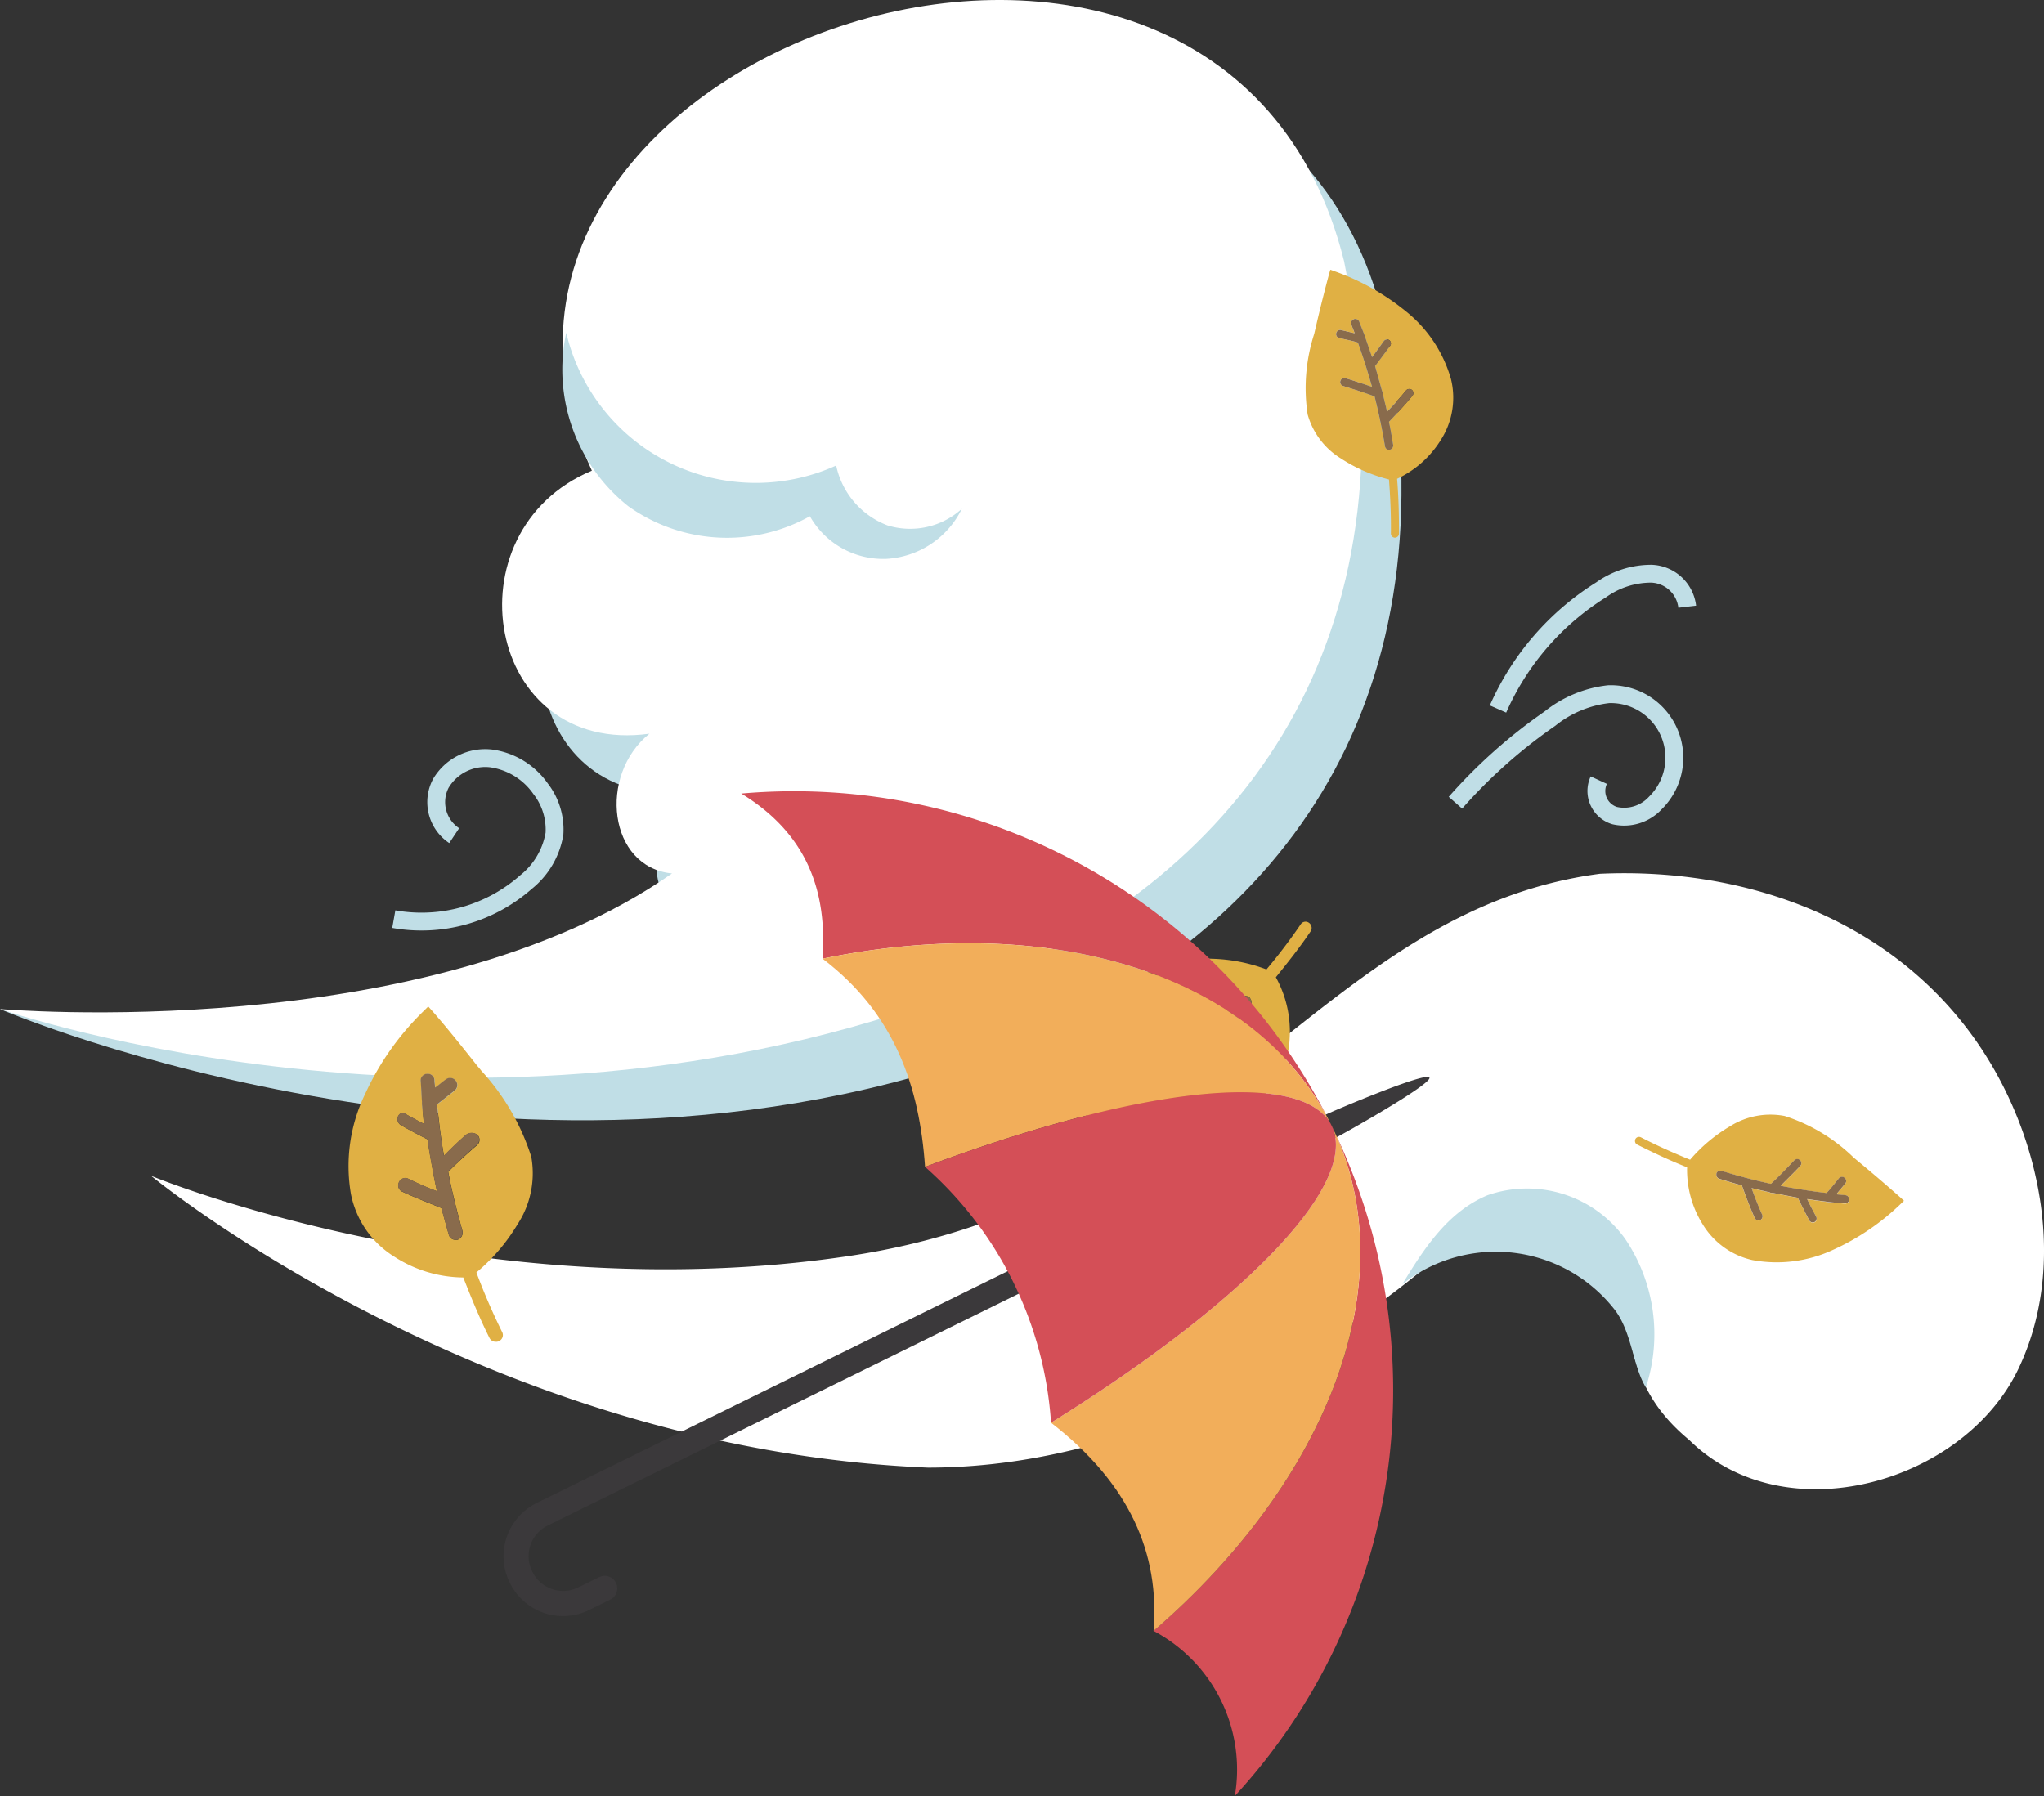 <svg xmlns="http://www.w3.org/2000/svg" width="114.492" height="100.618" viewBox="0 0 114.492 100.618">
  <rect x="0" y="0" width="114.492" height="100.618" fill="#333333" stroke="none"/>
  <g id="Groupe_3531" data-name="Groupe 3531" transform="translate(-206.273 -373.986)">
    <g id="Groupe_3302" data-name="Groupe 3302" transform="translate(206.273 373.986)">
      <path id="Tracé_12526" data-name="Tracé 12526" d="M320.794-177.766s29.952,12.892,57.664,1.594c14.955-6.671,23.974-19.783,19.83-40.274-6.851-27.57-52.952-11.874-42.132,11.742-8.09,3.371-5.986,16,3.223,14.735-2.889,2.325-2.3,7.482,1.266,7.828C346.832-172.472,320.794-177.766,320.794-177.766Z" transform="translate(-320.794 234.295)" fill="#c0dee6"/>
      <path id="Tracé_12535" data-name="Tracé 12535" d="M332.16-152.758s18.342,7.6,39.11,4.489,26.332-19.339,42.045-21.411c8.262-.377,16.567,2.641,21.3,9.7,3.426,5.116,4.882,12.288,2.143,18.029-3.065,6.426-13.076,9.283-18.447,3.988-3.48-2.877-3.272-5.908-3.954-9.785a16.948,16.948,0,0,0-9.5-1.037s-12.95,12.375-29.181,12.375C350.693-137.448,332.16-152.758,332.16-152.758Z" transform="translate(-323.696 218.63)" fill="#fff"/>
      <path id="Tracé_12526-2" data-name="Tracé 12526" d="M320.794-178.871s27.743,9.669,55.455-1.628c14.955-6.671,23.974-19.783,19.83-40.274-6.851-27.57-52.952-11.874-42.132,11.742-8.09,3.371-5.986,16,3.223,14.735-2.889,2.325-2.3,7.482,1.266,7.828C344.622-176.8,320.794-178.871,320.794-178.871Z" transform="translate(-320.794 235.4)" fill="#fff"/>
      <path id="Tracé_9381" data-name="Tracé 9381" d="M363.31-210.367a10.905,10.905,0,0,0,13.113,8.12,10.835,10.835,0,0,0,2.006-.683,4.605,4.605,0,0,0,2.879,3.356,4.3,4.3,0,0,0,4.161-.932,5.021,5.021,0,0,1-4.227,2.805,4.715,4.715,0,0,1-4.285-2.387,9.532,9.532,0,0,1-10.172-.561A9.774,9.774,0,0,1,363.31-210.367Z" transform="translate(-331.592 229.009)" fill="#c0dee6"/>
      <path id="Tracé_9382" data-name="Tracé 9382" d="M426.275-140.633a8.449,8.449,0,0,1,11.868,1.4c.995,1.261,1.043,3.235,1.773,4.378a9.547,9.547,0,0,0-1.151-8.3,6.75,6.75,0,0,0-7.728-2.458C428.842-144.693,427.508-142.667,426.275-140.633Z" transform="translate(-347.723 212.574)" fill="#c0dee6"/>
      <path id="Tracé_9386" data-name="Tracé 9386" d="M430.265-177.1a29.2,29.2,0,0,1,5.289-4.707,6.393,6.393,0,0,1,3.29-1.372,3.558,3.558,0,0,1,3.681,3.432,3.558,3.558,0,0,1-1.055,2.656,2.381,2.381,0,0,1-2.284.713,1.441,1.441,0,0,1-.964-1.795,1.568,1.568,0,0,1,.073-.192" transform="translate(-348.741 222.07)" fill="none" stroke="#c0dee6" stroke-miterlimit="10.001" stroke-width="1"/>
      <path id="Tracé_9387" data-name="Tracé 9387" d="M433.468-184.662a14.968,14.968,0,0,1,5.781-6.68,4.815,4.815,0,0,1,2.808-.9,2.094,2.094,0,0,1,2.01,1.848" transform="translate(-349.559 224.383)" fill="none" stroke="#c0dee6" stroke-miterlimit="10.001" stroke-width="1"/>
      <g id="Groupe_3297" data-name="Groupe 3297" transform="translate(73.102 15.111)">
        <path id="Tracé_12545" data-name="Tracé 12545" d="M424.587-212.792a13.433,13.433,0,0,0-4-2.239h0l-.217-.077-.069.235c-.227.85-.465,1.772-.746,2.983l-.089.38A9.866,9.866,0,0,0,419.1-207a4.239,4.239,0,0,0,1.865,2.466,8.907,8.907,0,0,0,2.691,1.176c.077,1.02.12,2.011.107,3.028a.23.23,0,0,0,.222.232.18.18,0,0,0,.1-.025.224.224,0,0,0,.132-.2c0-1.036-.02-2.036-.107-3.073a5.741,5.741,0,0,0,2.464-2.2,4.374,4.374,0,0,0,.555-3.386A7.481,7.481,0,0,0,424.587-212.792Zm-.86,1.936c-.271.376-.561.76-.851,1.145.136.475.261.932.388,1.39a.176.176,0,0,1,.042.137c.074.347.167.685.241,1.032.391-.41.745-.8,1.071-1.2a.239.239,0,0,1,.328-.02.239.239,0,0,1,.02.327c-.4.483-.829.955-1.312,1.453.09.429.163.867.235,1.3a.238.238,0,0,1-.133.242l-.055.026a.231.231,0,0,1-.269-.187c-.161-.958-.35-1.88-.585-2.8-.55-.212-1.128-.388-1.759-.583a.227.227,0,0,1-.158-.285.227.227,0,0,1,.285-.157c.524.156,1.011.331,1.489.486-.236-.832-.491-1.655-.792-2.479-.343-.107-.687-.17-1.04-.25a.229.229,0,0,1-.176-.276.229.229,0,0,1,.276-.176l.76.18c-.06-.174-.129-.321-.189-.494h0a.232.232,0,0,1,.152-.3.24.24,0,0,1,.287.133l.337.852a.264.264,0,0,1,.034.119c.12.348.24.7.351,1.025.224-.286.439-.59.655-.894a.228.228,0,0,1,.31-.057A.229.229,0,0,1,423.727-210.857Z" transform="translate(-418.956 215.109)" fill="#e0b044"/>
        <path id="Tracé_12546" data-name="Tracé 12546" d="M422.14-211.1h0c.06.174.13.32.189.494l-.76-.18a.229.229,0,0,0-.276.176.229.229,0,0,0,.176.276c.353.08.7.143,1.04.25.3.824.556,1.647.792,2.479-.478-.156-.965-.33-1.489-.486a.227.227,0,0,0-.285.157.227.227,0,0,0,.158.285c.632.2,1.209.372,1.759.583.235.923.424,1.845.585,2.8a.231.231,0,0,0,.269.187l.055-.026a.238.238,0,0,0,.133-.242c-.072-.438-.145-.876-.235-1.3.483-.5.911-.97,1.312-1.453a.239.239,0,0,0-.02-.327.239.239,0,0,0-.328.02c-.326.4-.68.794-1.071,1.2-.074-.347-.167-.685-.241-1.032a.176.176,0,0,0-.042-.137c-.127-.457-.252-.915-.388-1.39.29-.384.58-.769.851-1.145a.229.229,0,0,0-.057-.31.228.228,0,0,0-.31.057c-.216.3-.431.608-.655.894-.111-.329-.231-.677-.351-1.025a.264.264,0,0,0-.034-.119l-.337-.852a.24.24,0,0,0-.287-.133A.232.232,0,0,0,422.14-211.1Z" transform="translate(-419.551 214.165)" fill="#896b4c"/>
      </g>
      <g id="Groupe_3298" data-name="Groupe 3298" transform="translate(91.584 62.43)">
        <path id="Tracé_12547" data-name="Tracé 12547" d="M454.883-143.987a13.415,13.415,0,0,0,3.791-2.583h0l.166-.159-.179-.166c-.659-.582-1.377-1.206-2.336-2l-.3-.249a9.865,9.865,0,0,0-3.873-2.335,4.241,4.241,0,0,0-3.039.567,8.914,8.914,0,0,0-2.254,1.884c-.947-.386-1.853-.79-2.758-1.256a.229.229,0,0,0-.306.1.177.177,0,0,0-.022.1.224.224,0,0,0,.118.206c.925.465,1.831.891,2.8,1.276a5.74,5.74,0,0,0,.869,3.187,4.381,4.381,0,0,0,2.783,2.008A7.475,7.475,0,0,0,454.883-143.987Zm-1.349-1.633c-.215-.41-.429-.842-.644-1.273-.486-.092-.951-.182-1.416-.273a.176.176,0,0,1-.142-.023c-.344-.088-.687-.156-1.031-.245.192.532.385,1.024.6,1.5a.238.238,0,0,1-.128.3.239.239,0,0,1-.3-.128c-.252-.574-.484-1.168-.714-1.823-.424-.11-.848-.241-1.273-.372a.238.238,0,0,1-.158-.226v-.061a.231.231,0,0,1,.287-.156c.929.283,1.838.525,2.769.728.435-.4.85-.836,1.307-1.314a.227.227,0,0,1,.325-.013.227.227,0,0,1,.013.325c-.374.4-.747.757-1.1,1.115.85.16,1.7.3,2.572.4.249-.259.458-.539.687-.818a.229.229,0,0,1,.326-.034.229.229,0,0,1,.034.326l-.5.6c.182.025.345.028.527.052h0a.232.232,0,0,1,.2.267.24.24,0,0,1-.248.2l-.912-.08a.258.258,0,0,1-.121-.022c-.365-.048-.73-.1-1.074-.144.156.328.331.657.508.986a.23.23,0,0,1-.088.3A.23.23,0,0,1,453.535-145.62Z" transform="translate(-443.774 151.568)" fill="#e0b044"/>
        <path id="Tracé_12548" data-name="Tracé 12548" d="M457.136-146.182h0c-.182-.025-.345-.028-.527-.052l.5-.6a.229.229,0,0,0-.034-.326.229.229,0,0,0-.326.034c-.229.279-.438.559-.687.818-.871-.1-1.722-.238-2.572-.4.353-.358.726-.716,1.1-1.115a.227.227,0,0,0-.013-.325.227.227,0,0,0-.325.013c-.457.478-.872.917-1.307,1.314-.931-.2-1.84-.445-2.769-.728a.231.231,0,0,0-.287.156v.061a.238.238,0,0,0,.158.226c.424.131.848.261,1.273.372.23.655.462,1.249.714,1.823a.239.239,0,0,0,.3.128.238.238,0,0,0,.128-.3c-.214-.472-.407-.964-.6-1.5.344.089.687.157,1.031.245a.176.176,0,0,0,.141.023c.465.091.931.182,1.416.273.215.431.43.862.644,1.273a.23.23,0,0,0,.3.088.23.23,0,0,0,.088-.3c-.177-.329-.352-.658-.508-.986.344.048.709.1,1.074.144a.259.259,0,0,0,.121.022l.912.08a.24.24,0,0,0,.248-.2A.232.232,0,0,0,457.136-146.182Z" transform="translate(-445.334 150.71)" fill="#896b4c"/>
      </g>
      <path id="Tracé_12549" data-name="Tracé 12549" d="M356.472-147.486a5.224,5.224,0,0,0,.769-3.777,12.882,12.882,0,0,0-2.8-4.826h0c-.105-.14-.21-.245-.315-.385-.944-1.189-1.679-2.1-2.378-2.9l-.28-.314-.28.279a15.392,15.392,0,0,0-3.252,4.617,9.245,9.245,0,0,0-.8,5.6,5.347,5.347,0,0,0,2.448,3.532,7.207,7.207,0,0,0,3.847,1.154c.455,1.154.909,2.273,1.469,3.392a.385.385,0,0,0,.35.21.315.315,0,0,0,.175-.035.369.369,0,0,0,.175-.524,35.4,35.4,0,0,1-1.434-3.323A10.621,10.621,0,0,0,356.472-147.486Zm-3.883-2.939c.21,1.119.49,2.2.8,3.322a.429.429,0,0,1-.28.49h-.1a.379.379,0,0,1-.385-.28c-.14-.489-.28-1.014-.419-1.5-.77-.315-1.5-.594-2.169-.909a.383.383,0,0,1-.21-.524.383.383,0,0,1,.524-.21,17.3,17.3,0,0,0,1.609.7c-.07-.315-.14-.664-.21-1.014a.441.441,0,0,1-.035-.209c-.1-.56-.209-1.119-.279-1.679-.49-.244-1.014-.524-1.5-.8a.394.394,0,0,1-.139-.524c.105-.175.349-.245.454-.07.315.175.63.349.979.524-.035-.349-.07-.734-.105-1.084v-.175c-.035-.385-.035-.735-.07-1.119a.37.37,0,0,1,.35-.42.369.369,0,0,1,.42.35c0,.14.034.28.034.42.21-.141.385-.315.6-.455a.393.393,0,0,1,.559.07.393.393,0,0,1-.07.559c-.314.245-.664.525-.979.77.105.979.21,1.924.385,2.868.384-.385.8-.8,1.259-1.189h0a.527.527,0,0,1,.629.034.391.391,0,0,1-.034.56C353.6-151.4,353.079-150.914,352.589-150.425Z" transform="translate(-327.481 216.072)" fill="#e0b044"/>
      <path id="Tracé_12550" data-name="Tracé 12550" d="M354.548-151.23h0c-.455.385-.875.8-1.259,1.189-.175-.944-.28-1.889-.385-2.868.315-.245.665-.525.979-.77a.393.393,0,0,0,.07-.559.393.393,0,0,0-.559-.07c-.21.14-.385.314-.6.455,0-.14-.034-.28-.034-.42a.369.369,0,0,0-.42-.35.37.37,0,0,0-.35.42c.035.384.035.734.07,1.119v.175c.035.349.07.734.105,1.084-.349-.175-.664-.349-.979-.524-.105-.175-.349-.105-.454.07a.4.4,0,0,0,.139.524c.49.28,1.014.56,1.5.8.07.56.175,1.119.279,1.679a.441.441,0,0,0,.035.209c.07.35.14.7.21,1.014a17.308,17.308,0,0,1-1.609-.7.383.383,0,0,0-.524.21.383.383,0,0,0,.21.524c.664.315,1.4.594,2.169.909.139.489.279,1.014.419,1.5a.379.379,0,0,0,.385.28h.1a.429.429,0,0,0,.28-.49c-.314-1.119-.594-2.2-.8-3.322.49-.489,1.014-.979,1.609-1.5a.391.391,0,0,0,.034-.56A.527.527,0,0,0,354.548-151.23Z" transform="translate(-328.425 214.779)" fill="#896b4c"/>
      <path id="Tracé_12551" data-name="Tracé 12551" d="M409.521-163.986a4.564,4.564,0,0,0-3.2,1.037,11.242,11.242,0,0,0-2.469,4.2h0c-.062.139-.1.264-.158.4-.5,1.228-.875,2.177-1.186,3.054l-.119.348.333.092a13.436,13.436,0,0,0,4.906.492,8.074,8.074,0,0,0,4.6-1.79,4.672,4.672,0,0,0,1.635-3.377,6.294,6.294,0,0,0-.774-3.42c.682-.842,1.338-1.667,1.949-2.573a.335.335,0,0,0,.01-.356.281.281,0,0,0-.1-.118.323.323,0,0,0-.474.092,30.657,30.657,0,0,1-1.911,2.516A9.306,9.306,0,0,0,409.521-163.986Zm-.568,4.214c.761-.64,1.465-1.317,2.18-2.038a.376.376,0,0,1,.493,0l.045.08a.33.33,0,0,1-.048.413c-.312.316-.651.648-.963.964.091.72.193,1.4.239,2.039a.334.334,0,0,1-.309.384.334.334,0,0,1-.384-.308,14.93,14.93,0,0,0-.159-1.524c-.209.188-.445.392-.681.6a.379.379,0,0,1-.144.116c-.38.32-.76.64-1.156.933.024.477.036,1,.034,1.489a.344.344,0,0,1-.339.331c-.178,0-.337-.161-.248-.316,0-.314,0-.629-.022-.97-.251.176-.529.369-.78.545l-.133.075c-.278.192-.544.342-.821.534a.323.323,0,0,1-.469-.086.322.322,0,0,1,.086-.469c.106-.06.2-.147.3-.206-.2-.1-.4-.158-.6-.257a.345.345,0,0,1-.187-.456.345.345,0,0,1,.456-.187c.321.134.684.28,1.005.414.7-.5,1.372-.984,2.015-1.523-.457-.127-.957-.267-1.445-.448h0a.461.461,0,0,1-.243-.493.341.341,0,0,1,.44-.214C407.773-160.124,408.371-159.934,408.953-159.773Z" transform="translate(-341.624 217.698)" fill="#e0b044"/>
      <path id="Tracé_12552" data-name="Tracé 12552" d="M407.771-158.218h0c.488.181.987.32,1.445.448-.643.538-1.316,1.023-2.015,1.523-.322-.134-.684-.28-1.005-.414a.345.345,0,0,0-.456.187.345.345,0,0,0,.187.456c.2.1.4.157.6.257-.107.06-.2.147-.3.206a.322.322,0,0,0-.086.469.323.323,0,0,0,.469.086c.278-.192.544-.342.821-.534l.133-.075c.251-.176.529-.369.78-.545.017.341.019.655.022.97-.089.155.07.311.248.316a.344.344,0,0,0,.339-.331c0-.492-.01-1.011-.034-1.489.4-.293.776-.613,1.156-.933a.38.38,0,0,0,.144-.116c.236-.2.472-.407.681-.6a14.948,14.948,0,0,1,.159,1.524.334.334,0,0,0,.384.308.334.334,0,0,0,.309-.384c-.046-.64-.148-1.319-.239-2.039.312-.316.651-.648.963-.964a.33.33,0,0,0,.048-.413l-.045-.08a.376.376,0,0,0-.493,0c-.716.72-1.419,1.4-2.18,2.038-.582-.162-1.18-.351-1.834-.578a.341.341,0,0,0-.44.214A.461.461,0,0,0,407.771-158.218Z" transform="translate(-342.473 216.272)" fill="#896b4c"/>
      <path id="Tracé_9389" data-name="Tracé 9389" d="M350.414-169.349a8.841,8.841,0,0,0,7.4-2.073,4.4,4.4,0,0,0,1.6-2.716,3.726,3.726,0,0,0-.782-2.522,4.056,4.056,0,0,0-2.765-1.693,2.891,2.891,0,0,0-2.819,1.4,2.257,2.257,0,0,0,.749,2.926" transform="translate(-328.356 220.841)" fill="none" stroke="#c0dee6" stroke-miterlimit="10.001" stroke-width="1"/>
      <g id="Groupe_3301" data-name="Groupe 3301" transform="translate(28.21 44.329)">
        <g id="Groupe_3300" data-name="Groupe 3300">
          <path id="Tracé_12553" data-name="Tracé 12553" d="M359.029-126.031a3.326,3.326,0,0,1,1.486-4.481l44.227-21.772c.349-.172,5.618-2.416,5.789-2.067s-4.82,3.157-5.168,3.328l-44.227,21.772a1.909,1.909,0,0,0-.868,2.552,1.921,1.921,0,0,0,2.576.916l1.18-.581a.7.7,0,0,1,.941.32.7.7,0,0,1-.32.941l-1.18.581A3.316,3.316,0,0,1,359.029-126.031Z" transform="translate(-358.674 170.389)" fill="#3b393b"/>
          <g id="Groupe_3299" data-name="Groupe 3299" transform="translate(13.312)">
            <path id="Tracé_12554" data-name="Tracé 12554" d="M409.615-157.139a33.566,33.566,0,0,0-33.066-18.607c3.721,2.272,4.811,5.512,4.552,9.249C393.8-169.115,405.391-165.72,409.615-157.139Z" transform="translate(-376.549 175.874)" fill="#d44f57"/>
            <path id="Tracé_12555" data-name="Tracé 12555" d="M417.532-150.716c4.224,8.582-.156,19.84-9.974,28.3a8.792,8.792,0,0,1,4.553,9.249A33.567,33.567,0,0,0,417.532-150.716Z" transform="translate(-384.465 169.452)" fill="#d44f57"/>
            <path id="Tracé_12556" data-name="Tracé 12556" d="M411.176-154.22c-4.225-8.581-15.818-11.976-28.514-9.358,4.065,3.088,5.431,7.18,5.742,11.665C400.21-156.342,409.568-157.486,411.176-154.22Z" transform="translate(-378.11 172.956)" fill="#f2ae5a"/>
            <path id="Tracé_12557" data-name="Tracé 12557" d="M415.563-150.716c1.607,3.266-5.007,9.986-15.716,16.64,4.4,3.4,6.1,7.326,5.742,11.665C415.408-130.876,419.787-142.134,415.563-150.716Z" transform="translate(-382.497 169.452)" fill="#f2ae5a"/>
            <path id="Tracé_12558" data-name="Tracé 12558" d="M413.145-151.359c-1.608-3.266-10.967-2.122-22.772,2.307a20.963,20.963,0,0,1,7.055,14.333C408.138-141.373,414.752-148.093,413.145-151.359Z" transform="translate(-380.078 170.094)" fill="#d44f57"/>
          </g>
        </g>
      </g>
    </g>
  </g>
</svg>
